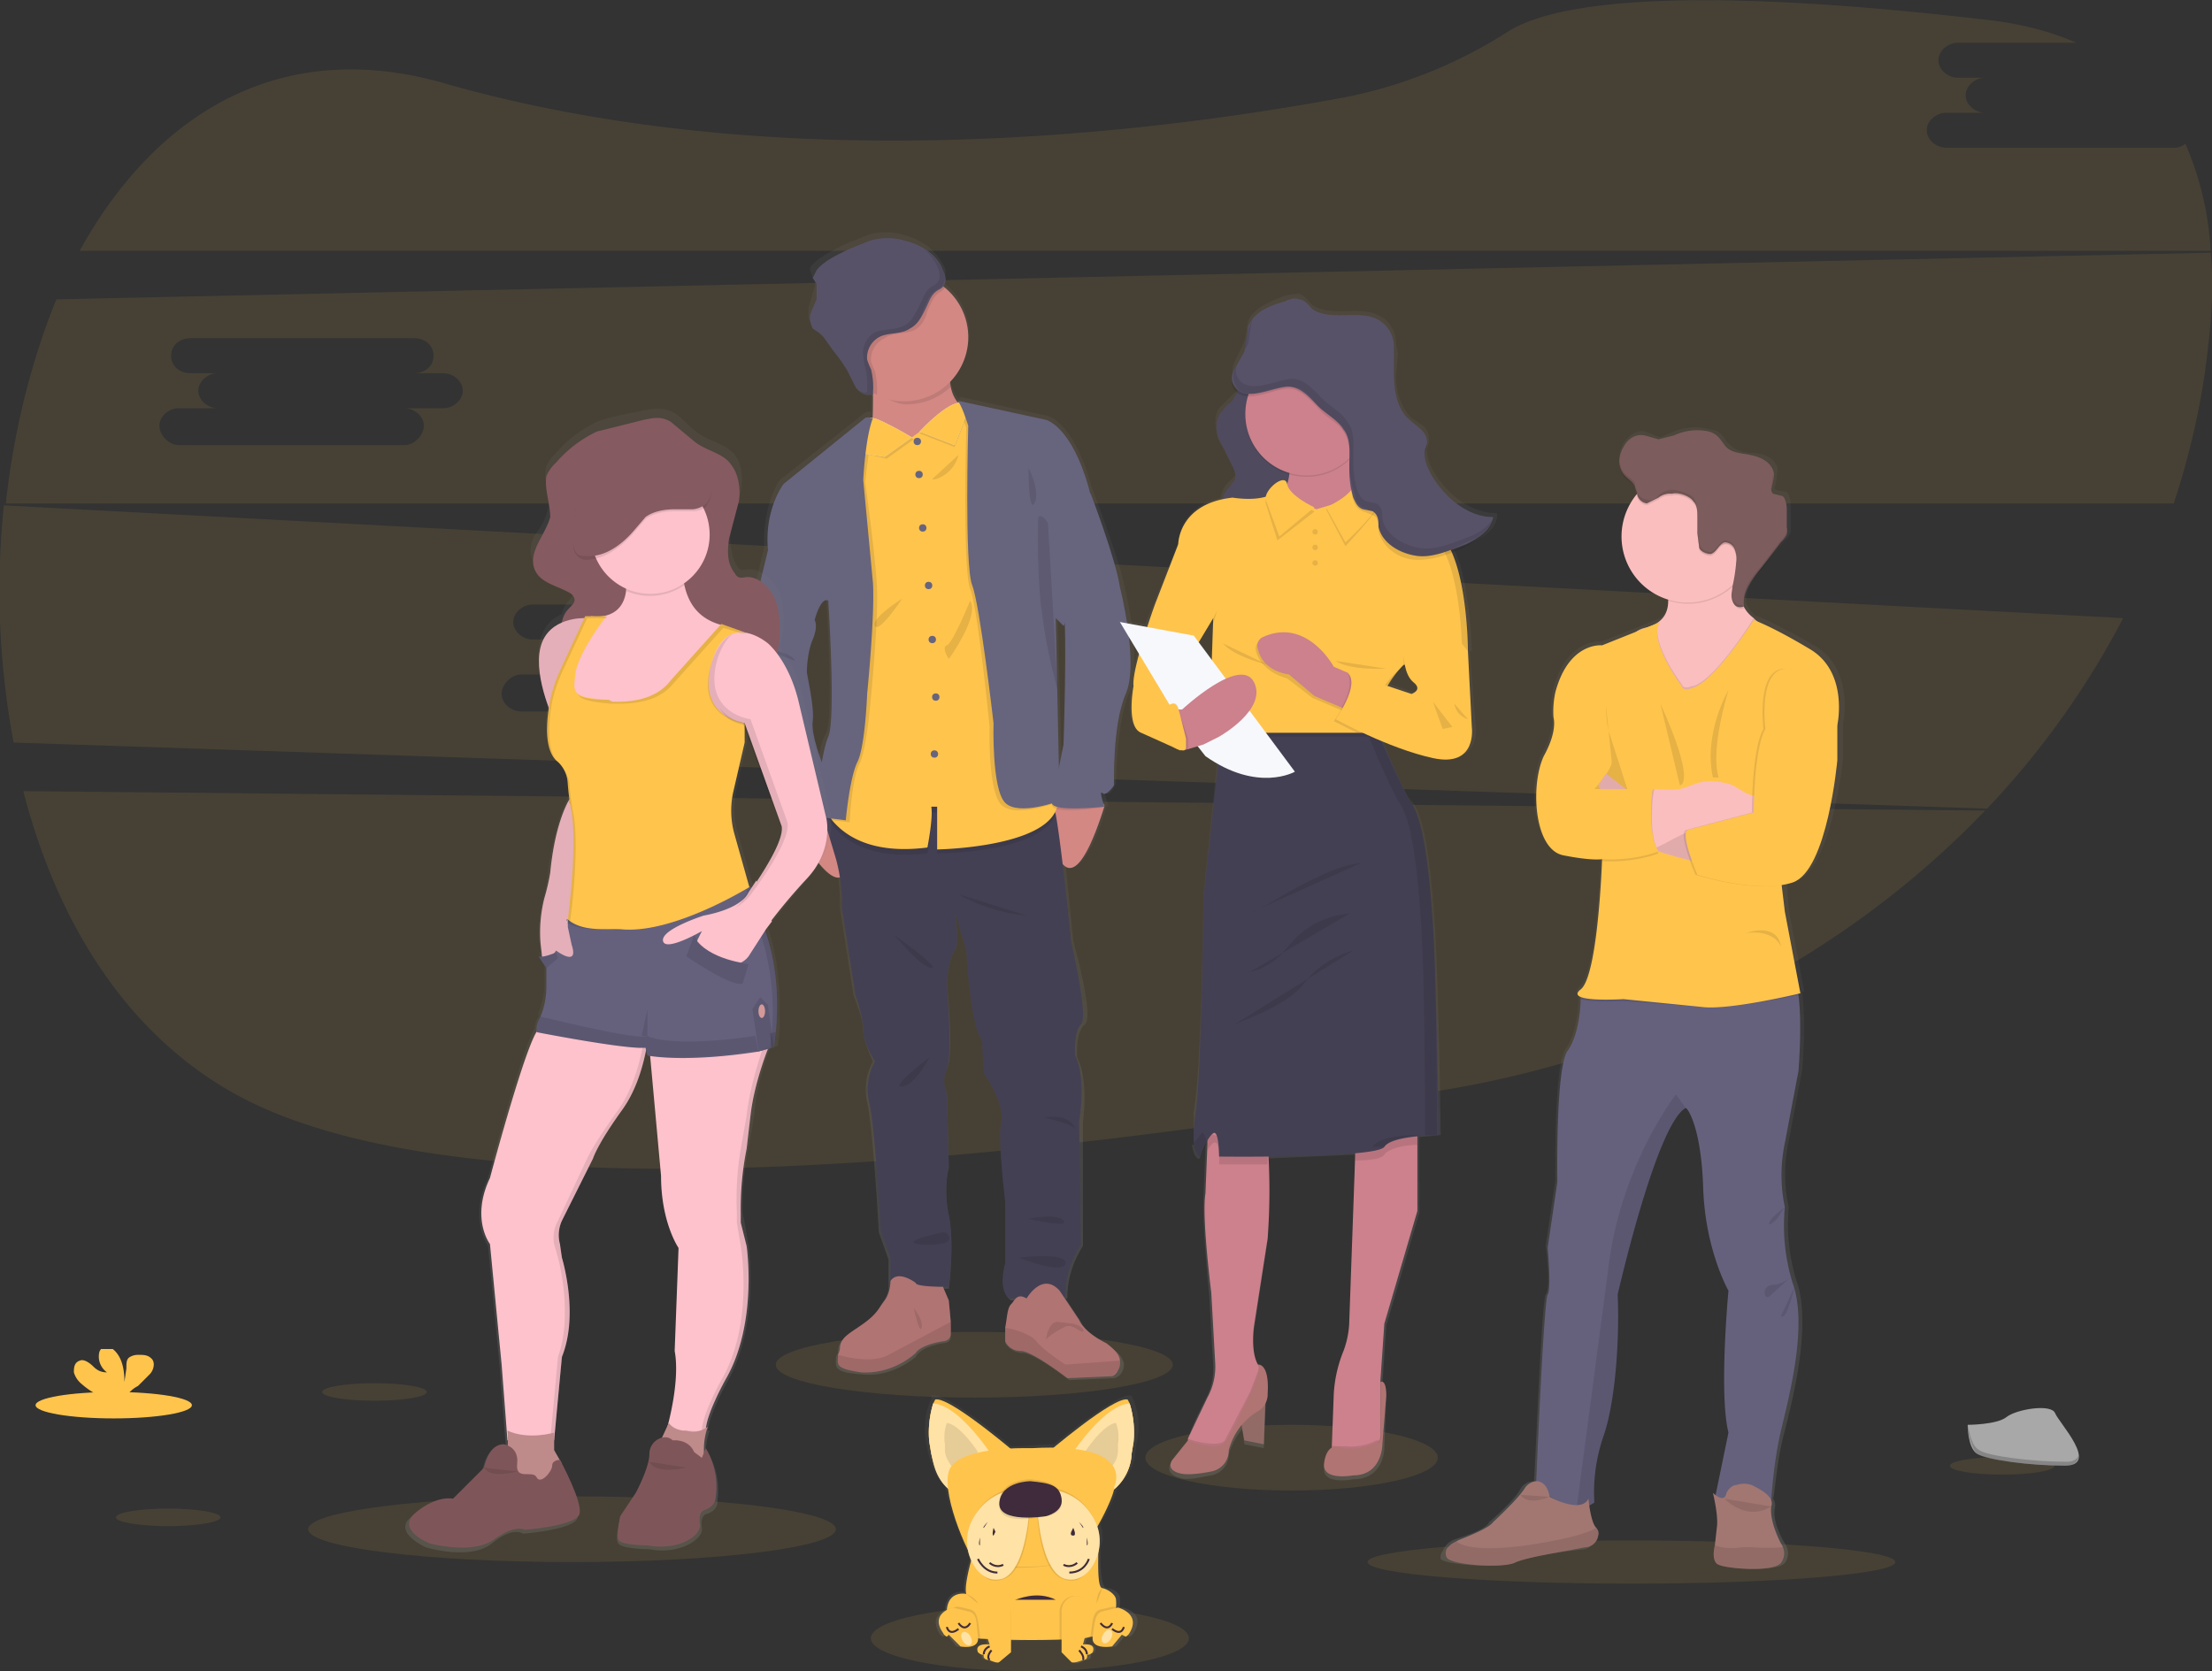 <svg xmlns="http://www.w3.org/2000/svg" xmlns:xlink="http://www.w3.org/1999/xlink" viewBox="0 0 1137.7 859.7">
  <rect x="0" y="0" width="1137.7" height="859.7" fill="#333333" stroke="none"/>
  <defs>
    <linearGradient id="a" x1="512.8" x2="512.8" y1="730.5" y2="139.4" gradientUnits="userSpaceOnUse">
      <stop offset="0" stop-color="gray" stop-opacity=".3"/>
      <stop offset=".5" stop-color="gray" stop-opacity=".1"/>
      <stop offset="1" stop-color="gray" stop-opacity=".1"/>
    </linearGradient>
    <linearGradient id="b" x1="703.4" x2="703.4" y1="781.9" y2="171.1" xlink:href="#a"/>
    <linearGradient id="c" x1="876" x2="876" y1="827.3" y2="239.7" xlink:href="#a"/>
    <linearGradient id="d" x1="479.8" x2="479.8" y1="818.7" y2="229.9" gradientTransform="matrix(-1 0 0 1 829 0)" xlink:href="#a"/>
    <linearGradient id="e" x1="561.7" x2="561.7" y1="875.4" y2="737.8" xlink:href="#a"/>
  </defs>
  <path fill="#ffc44c" d="M12 407c18 70 56 130 117 160 125 61 407 29 618-7 109-19 204-70 274-143zM1117 76h-116c-5 0-10-4-10-9s5-9 10-9h20c-5 0-10-4-10-9s5-9 10-9h-14c-5 0-10-4-10-9s5-9 10-9h61c-14-6-29-10-48-12-164-19-223-7-244 6a242 242 0 01-84 34c-102 19-291 42-463-7-86-25-150 17-188 86h1096c-1-20-6-39-13-55a10 10 0 01-7 2zM2 260a424 424 0 005 122l1015 34a433 433 0 0070-98zm402 87h-20c5 0 10 5 10 10s-5 9-10 9H268c-5 0-10-4-10-9s5-10 10-10h20c-5 0-10-4-10-9s5-9 10-9h-14c-5 0-10-4-10-9s5-9 10-9h116c5 0 10 4 10 9s-5 9-10 9h14c5 0 10 4 10 9s-5 9-10 9zM1137 130L29 154C16 186 7 222 3 259h1115a399 399 0 0016-67c3-22 5-43 3-62zm-909 80h-20c5 0 10 4 10 9s-5 10-10 10H92c-5 0-10-5-10-10s5-9 10-9h20c-5 0-10-4-10-9s5-9 10-9H98c-6 0-10-4-10-9s4-9 10-9h115c6 0 10 4 10 9s-4 9-10 9h15c5 0 10 4 10 9s-5 9-10 9z" opacity=".1"/>
  <ellipse cx="664.3" cy="749.9" fill="#ffc44c" opacity=".1" rx="75.2" ry="16.9"/>
  <ellipse cx="839.1" cy="803.6" fill="#ffc44c" opacity=".1" rx="135.7" ry="11.1"/>
  <ellipse cx="294.2" cy="786.7" fill="#ffc44c" opacity=".1" rx="135.7" ry="16.9"/>
  <ellipse cx="501.1" cy="702.1" fill="#ffc44c" opacity=".1" rx="102.1" ry="16.9"/>
  <ellipse cx="529.7" cy="842.8" fill="#ffc44c" opacity=".1" rx="81.8" ry="16.9"/>
  <path fill="url(#a)" d="M609 320c-3-14-16-48-16-48l-1-3c-9-32-22-35-22-35l-46-10a4 4 0 011 1 6 6 0 00-1 0 18 18 0 01-4-9v-1a33 33 0 00-3-49l-2-1c3-3 3-6 1-9-4-8-12-13-20-15-6-2-13-2-19 0l-10 4c-6 3-13 6-18 11-1 1-2 2-1 4l1 3c2 2 1 5 0 8l-2 7c0 2-1 6 1 8a33 33 0 003 2 15 15 0 013 3l5 7a77 77 0 017 11l4 8a12 12 0 002 2 8 8 0 006 2 2 2 0 001 0v11a4 4 0 00-4 1l-43 34s-9 13-8 35l-8 33s-9 28-2 48l12 31s3 23 7 24l6 3 1 6 1 1c3 6 15 25 21 23a87 87 0 011 16l7 45s5 12 5 18 5 16 5 16a30 30 0 00-3 21c3 12 6 67 6 67l5 14v15a15 15 0 01-3 7c-3 4-3 8-11 13s-12 6-12 13a17 17 0 01-1 2c0 5-2 8 13 9 16 2 28-9 28-9s2-5 14-7c0 0 4 0 4-3a87 87 0 00-1-17l-3-8h3s3-22 0-37 0-25 0-25l-1-39s-4-4 0-12 0-44 0-44 1-14 4-17 0-20 0-21l6 20s3 40 8 47l2 18s11 16 9 25 2 41 2 41v32s-5 13 2 18h3l-3 3-2 12-1 7s3 5 9 5 24 14 24 14l23-1a6 6 0 004-3 8 8 0 001-5c-1-3-3-6-8-8-12-7-14-13-14-13l-8-12h1s-1-13 8-27v-64s3-22-3-33c0 0-1-13 4-17s-6-43-6-43l-4-40c9 10 20-24 21-29h1l-1-1h1s-3-8-1-6 5-5 5-5 0-31 7-47-3-56-3-56zm-29 21c1 19-1 60-1 60l-2 12-1-39-1-37zm-124-14s4 62 0 70c-2 3-3 7-4 13-2-5-5-15-4-20 2-7-3-25-3-25s0-10 3-18 1-10 1-10 3-12 7-10z" transform="translate(-31 -20)"/>
  <path fill="#d38884" d="M436 445c-4 19-21-9-25-16l-1-2 2-8 10-4a27 27 0 014 3c6 4 14 13 10 27zM568 415c-2 6-12 39-21 30-11-10-6-33-6-33l22-2 5 4z"/>
  <path fill="#444053" d="M555 577l1 63c-9 14-8 27-8 27l-29 1c-6-5-2-18-2-18v-32s-4-32-2-41-9-25-9-25l-1-17c-6-7-8-46-8-46l-6-20c0 1 3 17 0 20s-4 17-4 17 3 37 0 44 0 12 0 12l1 38s-3 11 0 25 0 37 0 37h-30v-15l-5-14s-3-55-6-66a30 30 0 013-21s-6-9-6-16-4-18-4-18l-7-45a87 87 0 00-3-25l-9-30 6 1 32 3s79-6 82-1a15 15 0 012 4c3 16 8 66 8 66s9 38 5 42-3 16-3 16c6 12 2 34 2 34z"/>
  <path fill="#b07473" d="M489 686c0 4-4 4-4 4-12 2-14 6-14 6s-11 11-28 10c-14-2-12-4-12-9a18 18 0 001-3c0-6 5-8 12-13s8-8 11-12 3-10 3-10c4-6 13 1 13 1 0 2 14 2 14 2l3 7 1 11v6z"/>
  <path d="M489 686c0 4-4 4-4 4-12 2-14 6-14 6s-11 11-28 10c-14-2-12-4-12-9 7 2 19 4 26 0l17-9 15-8v6z" opacity=".1"/>
  <path fill="#b07473" d="M575 705a6 6 0 01-3 3l-23 1s-18-14-24-14-8-5-8-5v-7c1-5 1-10 3-12s3-6 8-3c0 0 8-14 17-4l10 15s2 6 14 12c4 3 7 6 7 9a7 7 0 01-1 5z"/>
  <path d="M575 705l-3 3-23 1s-18-14-24-14-8-5-8-5v-7c6 1 14 4 16 7 4 5 15 12 15 12l28-2a7 7 0 01-1 5z" opacity=".1"/>
  <path fill="#d38884" d="M498 211l-26 28s-31-2-26-12c3-4 3-14 3-23l-1-16s44-22 41-1a34 34 0 000 12c2 10 9 12 9 12z"/>
  <path d="M489 187a34 34 0 000 12 33 33 0 01-23 9c-6 0-13-5-18-7v-13s44-22 41-1z" opacity=".1"/>
  <path fill="#d38884" d="M498 174a33 33 0 11-12-26 33 33 0 0112 26z"/>
  <path d="M543 419c-8 20-61 20-61 20v-21h-3c1 6-2 21-2 21-41 5-51-18-51-18l1-8 32 3s79-6 82-1a15 15 0 012 4z" opacity=".1"/>
  <path fill="#ffc44c" d="M482 437v-22h-3c1 6-2 21-2 21-31 4-44-8-49-14a19 19 0 01-2-4l12-71 3-104 5-19 1-9 3 2 19 8 22-16 1-1 1-1 2 2 4 4 15 93a952 952 0 0030 104c3 26-62 27-62 27z"/>
  <circle cx="471.8" cy="227.1" r="1.9" fill="#67647e"/>
  <circle cx="472.7" cy="244.1" r="1.9" fill="#67647e"/>
  <circle cx="474.6" cy="271.6" r="1.9" fill="#67647e"/>
  <circle cx="477.6" cy="301.2" r="1.9" fill="#67647e"/>
  <circle cx="479.5" cy="329" r="1.9" fill="#67647e"/>
  <circle cx="481.3" cy="358.6" r="1.9" fill="#67647e"/>
  <circle cx="480.6" cy="387.9" r="1.9" fill="#67647e"/>
  <path d="M448 358s-2 27-6 35-5 30-5 30l-9-1a19 19 0 01-2-4l12-71 3-104 5-19 1-9a4 4 0 013 0l1 1-1 1c-3 11-5 31-5 31s5 36 6 53-3 57-3 57zM426 418c-3 6-12 10-15 11l-1-2 2-8 10-4a27 27 0 014 3z" opacity=".1"/>
  <path fill="#67647e" d="M403 279l-8 4-8 33s-9 28-2 48l11 31s3 22 7 24l7 3v5s12-4 16-10-3-24-3-24-6-15-5-22-3-24-3-25 0-10 3-17 1-10 1-10l-2-21z"/>
  <path d="M543 413s-21 8-28 1-6-40-6-40-6-61-10-71-2-83-2-83-3-9-6-11a3 3 0 000-1h1l3 1 4 4 15 93s25 72 29 100z" opacity=".1"/>
  <path d="M568 415c-3 1-27 4-27-1a14 14 0 010-2l22-2 5 4v1z" opacity=".1"/>
  <path fill="#67647e" d="M545 246l16 8s13 34 15 48c0 0 10 39 3 55s-6 47-6 47-4 6-6 4 1 7 1 7-27 3-27-2l6-30s2-60 0-69-2-68-2-68z"/>
  <path d="M499 309s-9 22-12 23 1 7 1 7 16-22 11-30zM493 234l-13 12c-3 2 10 0 13-12zM464 308s-16 10-14 14 14-14 14-14zM493 460s14 9 35 11zM460 481s13 16 19 17-19-17-19-17zM478 544s-7 14-14 15 14-15 14-15zM537 575s13-3 16 6c0 0-1-3-16-6zM529 627s15-3 18 1-18-1-18-1zM485 634s-15 3-15 5 17 2 18-1a3 3 0 00-3-4zM524 647s25-3 24 3-24-3-24-3zM390 332c0 1 17 3 19 8l-19-7M413 376s-14 4-13 11-1-3 13-11zM407 410s5-7 10-6-10 6-10 6zM486 148a8 8 0 01-2 2c-4 2-5 6-7 10-1 4-3 8-7 10-5 2-11 1-15 4a12 12 0 00-7 12 34 34 0 002 5 39 39 0 011 12 33 33 0 1135-55z" opacity=".1"/>
  <path fill="#585268" d="M485 139c-3-8-11-13-19-15-6-2-13-2-19 0l-10 4c-6 3-13 6-17 11l-2 4 2 3v8l-3 7c-1 2 0 6 1 8l3 2a15 15 0 013 3l5 7a75 75 0 017 10l4 8c1 2 5 5 8 4a1 1 0 001 0 2 2 0 000-1 38 38 0 00-1-12 34 34 0 01-2-5 12 12 0 017-12c5-2 11-1 15-4 4-2 6-6 8-10s3-8 7-10 4-6 2-10z"/>
  <path d="M470 673s5 6 4 10-4-10-4-10zM538 689s1-9 6-9l8 1c4 1 6 3 5 4s-6-5-10-2a36 36 0 00-9 6zM456 236l14-10s-21-12-23-10-4 17-4 17z" opacity=".1"/>
  <path fill="#e1e7ef" d="M455 235l14-10s-20-12-22-10-5 18-5 18z"/>
  <path fill="#ffc44c" d="M455 235l14-10s-20-12-22-10-5 18-5 18z"/>
  <path fill="#67647e" d="M449 215h-1a4 4 0 00-3 0l-42 34s-10 13-8 34l24 36s3-12 7-10c0 0 4 61 0 70s-7 41-7 41l16 2s2-22 6-30 5-35 5-35 4-40 3-57l-5-53s1-22 5-32z"/>
  <path d="M491 230l-18-7s22-24 25-11z" opacity=".1"/>
  <path fill="#e1e7ef" d="M491 229l-18-7s22-24 25-11z"/>
  <path fill="#ffc44c" d="M491 229l-18-7s22-24 25-11z"/>
  <path d="M490 208a1 1 0 011 0z" opacity=".1"/>
  <path fill="#67647e" d="M492 206l46 10s13 3 22 35-13 71-13 71l-4-4 2 94s-21 8-28 1-6-41-6-41-7-61-11-71-2-82-2-82-4-13-6-13z"/>
  <path d="M534 266s-1 29 2 50a275 275 0 008 39l-5-86s-3-5-5-3zM529 241c1 1 6 13 3 18s-3-18-3-18zM485 139a26 26 0 00-10-11 24 24 0 017 9c2 4 2 8-2 10s-5 6-7 10-4 8-7 10c-5 3-11 2-16 4a12 12 0 00-6 12 34 34 0 001 6 39 39 0 011 11 2 2 0 010 1 1 1 0 01-1 1 7 7 0 01-3-1 8 8 0 006 2 1 1 0 001-1 38 38 0 00-1-12 33 33 0 01-2-5 12 12 0 017-12c4-2 10-1 15-4 4-2 6-6 7-10 2-4 3-8 7-10s5-6 3-10z" opacity=".1"/>
  <path fill="url(#b)" d="M801 284c-14 0-26-10-33-22a22 22 0 01-3-9 11 11 0 010-2 23 23 0 001-4 6 6 0 000-1c0-3-1-5-3-7l-6-4c-6-6-8-14-8-22l1-11a43 43 0 00-1-5c0-5-2-10-6-13-10-8-26 0-37-7-2-2-4-5-7-6l-7 1c-7 3-16 6-19 13-1 4-1 9-3 13l-4 8a12 12 0 00-1 7 7 7 0 000 3 9 9 0 003 4 12 12 0 01-2 2l-7 7c-4 4-3 10-2 15s6 9 8 14c1 3 2 5 1 7l-4 4a12 12 0 00-3 7c-22 5-22 23-22 23l-12 30-5 12-14-2 10 16-3 17s-4 21 4 24l17 8a10 10 0 003 1v1a2 2 0 002 0 2 2 0 001 0 2 2 0 001-1l5-2 5 5 6 4-7 68s-1 91-5 112v17h-1c1 6 3 7 3 7a1 1 0 001 0 59 59 0 013-8v2l-1 25c-1 12 3 52 3 52l2 36a33 33 0 01-4 17c-4 8-9 18-9 22a5 5 0 000 1l-9 10s-3 5 4 7c4 2 11 0 17-1a11 11 0 009-11 39 39 0 017-13l1 8 10 2 1-22a10 10 0 000-4c2-17-4-15-4-15-4-8-2-20-2-20l7-46v-41-1l45-2v1l-2 86a47 47 0 01-3 15l-1 1a69 69 0 00-4 22l-1 27v1c-2 0-5 2-5 9 0 8 15 5 15 5 16 0 16-16 16-16l1-25c0-10-2-8-2-8v29-29l2-30 17-58v-38-1l10-1h1s-1-78-3-108-5-56-12-64c-5-5-11-20-15-32a157 157 0 0027 9c24 5 21-15 21-15l-3-39h1a197 197 0 00-3-30c-1-8-3-16-6-22l7-3c7-3 14-7 15-14a9 9 0 000-2zm-146 56l-1 19-7-10 7-12zm100 21zm3 15l-12-4a56 56 0 017-10l1-1h1-1 1a21 21 0 004 9c5 5-1 6-1 6z" transform="translate(-31 -20)"/>
  <path fill="#a27772" d="M651 716l-1 27-10-2-2-11 13-14z"/>
  <path d="M651 716l-1 27-10-2-2-11 13-14z" opacity=".1"/>
  <path fill="#cc818c" d="M685 747l15 3 10-9v-31l2-29 17-58v-37-8l-32-8v25l-3 84a47 47 0 01-3 16 69 69 0 00-5 22l-1 27v1z"/>
  <path d="M710 710v1-1zM685 747l15 3 10-9v-3a3 3 0 01-1 3h-1a28 28 0 01-16 3h-5a5 5 0 00-2 0v1z" opacity=".1"/>
  <path fill="#b07473" d="M708 742h1a3 3 0 001-3v-28s3-2 3 7l-2 25s0 16-15 16c0 0-16 3-15-6s6-9 6-9l5 1a28 28 0 0016-3z"/>
  <path fill="#cc818c" d="M611 741c1 6 19 3 19 3l13-25s11-8 5-15a11 11 0 010-1l-1-1c-4-7-2-20-2-20l7-45a332 332 0 000-49l-31-8v9l-1 25c-2 12 3 51 3 51l2 36a33 33 0 01-4 18l-10 21a4 4 0 000 1z"/>
  <path d="M611 741c1 6 19 3 19 3l13-25s11-8 5-15a11 11 0 010-1l-5 13-13 25c-3 4-18 0-19-1a4 4 0 000 1z" opacity=".1"/>
  <path fill="#b07473" d="M647 702s6-1 5 15a10 10 0 01-5 9c-5 3-12 9-15 20a11 11 0 01-9 11c-5 1-12 2-16 1-8-2-4-7-4-7l8-10s15 6 19 1 13-25 13-25 6-13 4-15z"/>
  <path d="M697 573v24c8 0 14-1 15-3 2-3 10-5 17-5v-8zM621 592a11 11 0 013-4c4-2 3 11 3 11h25v-8l-31-8v9z" opacity=".1"/>
  <path fill="#444053" d="M617 595s4-10 7-12 3 12 3 12 81 1 85-5 28-6 28-6-1-78-3-108-5-56-12-64a438 438 0 01-19-44l-78 4v7l-9 82s-1 90-4 111 2 23 2 23z"/>
  <g opacity=".1">
    <path d="M706 590c4-7 27-6 27-6s0-78-2-108-5-56-12-64a403 403 0 01-19-44h5a417 417 0 0020 44c7 8 10 35 12 64s2 108 2 108-23-1-27 6a337 337 0 01-6 0zM618 583c1-1 2 2 3 5a58 58 0 00-4 7s-2-1-3-7l4-5z"/>
  </g>
  <path fill="#585268" d="M641 180c-5 7 0 17-6 24-1 3-4 4-6 7-4 4-4 10-2 15l7 14c1 2 2 5 1 7l-3 4c-4 4-4 9-2 14s6 9 9 13c2 2 4 4 6 4a8 8 0 004-2 37 37 0 0017-48c-4-7-9-14-9-22 0-6 3-12 4-19s-4-19-13-22c1 4-4 7-7 11z"/>
  <path d="M641 180c-5 7 0 17-6 24-1 3-4 4-6 7-4 4-4 10-2 15l7 14c1 2 2 5 1 7l-3 4c-4 4-4 9-2 14s6 9 9 13c2 2 4 4 6 4a8 8 0 004-2 37 37 0 0017-48c-4-7-9-14-9-22 0-6 3-12 4-19s-4-19-13-22c1 4-4 7-7 11zM700 444c-10 1-20 6-30 11s-18 11-28 15M694 470a44 44 0 00-28 13l-8 9a34 34 0 01-15 8M696 489a49 49 0 00-22 13l-5 6c-9 9-22 14-34 19" opacity=".1"/>
  <path fill="#cc818c" d="M695 223a219 219 0 002 25c1 6 3 12 5 14 5 7-29 17-29 17l-20-16s16-15 8-30 34-10 34-10z"/>
  <path d="M628 379h81l-4-11-77 4z" opacity=".1"/>
  <path fill="#ffc44c" d="M622 377h88c-3-9 0-17 3-23a51 51 0 019-12h1l30-7h2s0-56-19-63-32-18-32-18l-27 8-20-10c-6 7-23 4-23 4-28 3-28 24-28 24s17 38 18 38l-2 59z"/>
  <path d="M652 342s-17-4-23-11M742 321l-20 17a35 35 0 000 4h1l30-7zM686 371l12 6h12c-3-9 0-17 3-23l-21-7c7 7-6 24-6 24z" opacity=".1"/>
  <path fill="#ffc44c" d="M619 274l-13 6-12 31s-12 33-11 42c0 0-4 21 4 24l20 9a2 2 0 002-2c-2-6-6-14-1-19l-5-12 21-35 7-12z"/>
  <path d="M646 335c1 4 5 11 16 14l13 10 14 6 6 3 2-17-5-3-6-4s-15-26-37-15a5 5 0 00-3 6z" opacity=".1"/>
  <path fill="#cc818c" d="M647 334c1 4 4 11 16 13l13 11 14 6 6 3 2-18-5-3-7-3s-14-26-37-15a5 5 0 00-2 6z"/>
  <circle cx="672.1" cy="213.7" r="31.6" opacity=".1"/>
  <circle cx="672.1" cy="213" r="31.6" fill="#cc818c"/>
  <path d="M692 281l-10-19s14-6 15-12 13 8 11 12-16 19-16 19z" opacity=".1"/>
  <path fill="#ffc44c" d="M692 279l-10-18s14-6 15-13 13 8 11 13-16 18-16 18z"/>
  <path fill="#f6f8fb" d="M614 327l52 70s-19 11-46-8l-11-14-33-55z"/>
  <path fill="#cc818c" d="M604 365h4s30-28 37-14-18 28-18 28l-8 4-10 3-7-9z"/>
  <path d="M611 380v5a2 2 0 01-1 1 2 2 0 01-1 0 10 10 0 01-7-3 30 30 0 01-4-6c-1-2-3-5-2-7 0-3 3-5 5-7 5-3 5 1 6 5l4 12z" opacity=".1"/>
  <path fill="#ffc44c" d="M610 380v5a2 2 0 01-1 1 2 2 0 01-1 0 10 10 0 01-6-3 30 30 0 01-5-6l-2-7c1-3 3-5 6-7 4-3 5 1 6 5l3 12z"/>
  <path d="M624 318l2-4-2 7v-3zM690 364l6 3 2-18-5-3c3 5 0 13-3 18zM713 344s-19 1-26-4" opacity=".1"/>
  <g opacity=".1">
    <path d="M710 356a51 51 0 0110-12 24 24 0 012-2l29-6h1s0-55-19-63a118 118 0 01-31-17l2-1s12 11 32 18 19 63 19 63h-3l-29 6-1 1a56 56 0 00-10 12 31 31 0 00-2 24h-3c-3-9 0-17 3-23zM633 258h1a51 51 0 006 0 55 55 0 01-7 0zM675 264l-18-10a9 9 0 001 0l18 9z"/>
  </g>
  <path fill="#ffc44c" d="M743 320l12 15 2 39s3 21-20 16-50-20-50-20 13-18 6-24l33 11s6-2 1-6-5-14-5-14z"/>
  <path d="M748 362l7 8a10 10 0 01-7-8zM737 361l10 13-5 1-5-14zM634 199c-1-3 0-6 2-9l4-8 2-13c3-7 12-10 19-13l7-1 7 5c10 8 27 0 36 8 4 3 6 7 6 12v15c0 8 2 17 8 23l6 5 3 6a23 23 0 01-1 4c-1 4 1 9 3 13 7 11 19 21 32 21-1 7-8 11-14 14-8 4-16 7-25 7s-18-6-20-15c0-3 0-7-3-8l-5-2c-3-1-4-3-5-6a56 56 0 01-2-16c0-6 1-13-3-19-3-5-9-7-13-12-4-4-8-9-14-10-8-1-25 10-30-1z" opacity=".1"/>
  <path fill="#585268" d="M634 197c-1-3 0-6 2-9l4-7 2-13c3-8 12-11 19-13 2-1 5-2 7-1 3 0 5 3 7 5 10 7 27-1 36 7 4 3 6 8 6 13v14c0 9 2 18 8 23l6 5c2 2 3 4 3 7a23 23 0 01-1 3c-1 5 1 9 3 13 7 12 19 22 32 22-1 7-8 11-14 14-8 3-17 7-25 6s-18-6-20-15c0-3 0-6-3-8l-5-1c-3-1-4-4-5-6a56 56 0 01-2-16c0-7 1-14-3-19-3-5-9-8-13-12s-8-9-14-10c-8-1-25 10-30-2z"/>
  <path d="M657 278l18-14s-12-7-14-13-11 3-10 8l6 19z" opacity=".1"/>
  <path fill="#ffc44c" d="M658 276l18-15s-13-6-14-12-12 3-11 8l7 19z"/>
  <circle cx="676.4" cy="273.6" r="1.4" opacity=".1"/>
  <circle cx="676.4" cy="281.6" r="1.4" opacity=".1"/>
  <circle cx="676.4" cy="289.6" r="1.4" opacity=".1"/>
  <g opacity=".1">
    <path d="M642 177l2-13a13 13 0 00-1 3c-2 4-2 9-3 13a23 23 0 002-3zM756 276c-8 3-17 7-25 6s-18-6-20-15c0-3 0-6-3-8l-5-1c-3-1-4-4-5-6a56 56 0 01-2-16c0-7 1-14-3-19-3-5-9-8-13-12s-8-9-14-10c-8-1-25 10-30-2a9 9 0 011-7l-1 2c-2 3-2 6-1 9 4 12 21 0 29 2 6 0 10 5 14 10 4 4 10 7 13 11 4 6 3 13 3 19a56 56 0 003 16c0 3 2 5 4 6l5 2c3 1 3 5 3 8 2 9 11 14 20 15s17-3 25-7c6-2 12-6 14-12-3 4-7 7-12 9z"/>
  </g>
  <path fill="url(#c)" d="M964 352c-21-12-29-15-29-15h-1a18 18 0 01-5-7 14 14 0 010-2 1 1 0 000 1c0-7 5-13 9-18l11-13a13 13 0 003-4 10 10 0 000-3v-1-10c0-3-1-7-3-7l-5-1a2 2 0 010-2 38 38 0 001-7 9 9 0 000-3c-2-5-8-7-13-7s-10-2-13-6a41 41 0 00-3-4 11 11 0 00-5-2 29 29 0 00-19 1l-7 3-8-3c-5-1-9 3-11 6a15 15 0 00-2 8 11 11 0 003 8c2 2 5 3 5 6l1 3v1a33 33 0 00-7 20 34 34 0 0024 32v1c0 4-2 8-5 11l-30 12s-18-2-25 24a45 45 0 00-1 14c1 4 0 11-5 20-7 14-5 48 10 51 14 3 20 2 20 2 0 7-2 61-11 67-2 2-1 3 0 4v1c0 4-1 19-7 27-6 10-5 67-5 67l-5 34s3 21 0 25c-2 3-5 80-6 96a8 8 0 00-7 4c-3 6-16 17-16 17-2 4-12 7-18 9a11 11 0 00-2 1 11 11 0 00-4 5 5 5 0 00-1 4c2 3 30 5 37 2 5-3 27-6 37-7a8 8 0 006-7 4 4 0 00-1-3l-3-12a8 8 0 002-2 88 88 0 015-35c7-18 9-51 7-72 0 0 21-89 37-97 0 1 8 11 9 42s13 52 13 52-5 54 0 74l-7 32-1-1 1 2v1c1 4 2 11 1 15l-1 9c-1 5-1 9 2 10 4 2 29 4 33-1a8 8 0 001-8 8 8 0 00-1-2s-7-11-5-19a6 6 0 00-1-4c1-4 2-21 6-35 4-16 13-51 7-74l-1-3a99 99 0 01-4-38 79 79 0 010-34l7-37s2-24 0-39v-1h1l-8-42-1-14a35 35 0 005-1c18-6 24-63 24-63v-18s6-28-15-40zM828 790h-1z" transform="translate(-31 -20)"/>
  <path fill="#65617d" d="M922 660c8 22-2 59-6 76s-5 36-5 36c-17 2-29-1-29-1l7-34c-5-20 0-73 0-73s-12-21-13-53c-1-31-8-41-9-41-15 8-35 96-35 96 1 22-1 54-7 72a89 89 0 00-5 35c-3 2-6 3-9 2-10-1-21-10-21-10s4-96 6-99 0-24 0-24l5-34s-1-57 5-67c6-8 7-23 7-27v-1l10-12s92-7 99 0l3 11c2 15 0 39 0 39l-7 37a80 80 0 000 33 100 100 0 004 39z"/>
  <path fill="#a27772" d="M916 804c-4 5-28 3-32 1-3-1-3-6-2-10l1-9c1-6-2-18-2-18s6 6 7 0c1-2 3-4 5-4a12 12 0 018 0c4 2 12 6 10 11-1 8 5 19 5 19a8 8 0 011 2 8 8 0 01-1 8z"/>
  <path d="M916 804c-4 5-28 3-32 1-3-1-3-6-2-10 3 1 7 2 14 1a41 41 0 015 0 120 120 0 0016 0 8 8 0 01-1 8zM832 666c1 22-1 54-7 72a89 89 0 00-5 35c-3 2-6 3-9 2l16-121c6-54 35-91 35-91l5 7c-15 8-35 96-35 96z" opacity=".1"/>
  <path fill="#fbbebe" d="M906 321l-4 19-20 33-24-10s-33-35-12-40a18 18 0 007-3c4-3 5-7 5-11a36 36 0 00-3-15l42-13a68 68 0 00-3 17c0 12 4 17 8 20a13 13 0 004 3z"/>
  <path d="M897 281a68 68 0 00-3 17 32 32 0 01-2 3 34 34 0 01-34 8 36 36 0 00-3-15z" opacity=".1"/>
  <path fill="#fbbebe" d="M902 276a34 34 0 11-33-34 33 33 0 0133 34z"/>
  <path d="M906 321l-4 19-20 33-24-10s-33-35-12-40a18 18 0 007-3c-4 11 12 32 12 32 1 3 5 1 5 1 10-1 29-30 32-35a13 13 0 004 3zM925 512c-6 1-38 8-50 6l-40-3s-17 1-22-1v-1l10-12s92-7 99 0l3 11z" opacity=".1"/>
  <path fill="#ffc44c" d="M865 353s-18-24-11-33l-30 12s-17-2-24 24a46 46 0 00-1 13c1 4 0 11-5 20-7 15-5 48 10 51s20 2 20 2-2 60-11 67 22 5 22 5l40 4c14 2 51-7 51-7l-8-42-6-50 33-46s6-27-14-39-29-15-29-15-21 33-32 35c0 0-4 2-5-1z"/>
  <path d="M826 363s0 10 2 15l9 28h-17s9-10 9-14l-3-29z" opacity=".1"/>
  <path fill="#fbbebe" d="M875 444s-37-8-40-16-13-24-13-24l4-6 18 14s21 17 31 19 0 13 0 13z"/>
  <path d="M875 444s-37-8-40-16-13-24-13-24l4-6 18 14s21 17 31 19 0 13 0 13z" opacity=".1"/>
  <path fill="#fbbebe" d="M906 402v19h-3a92 92 0 00-45 12l-6 3-1 1-11-23 10-8h1c2 0 12 1 16-1 4-1 9-5 21-2 6 1 11 8 17 6z"/>
  <path d="M938 366l6 7v18s-5 57-23 63-49-4-49-4-9-21-5-23l34-9s0-33 6-43c0 0-4-31 11-31s20 22 20 22z" opacity=".1"/>
  <path fill="#ffc44c" d="M939 366l6 7v18s-5 57-23 63-49-4-49-4-9-21-5-23l34-9s0-33 6-43c0 0-4-31 11-31s20 22 20 22z"/>
  <path d="M893 290a13 13 0 00-1-7c-1-2-3-3-5-3-3 1-4 5-7 6-2 0-5-1-6-3l-1-8v-8c0-3 0-6-2-8-2-3-8-5-11-4a10 10 0 00-7 2l-6 3a6 6 0 01-5-5 34 34 0 1150 45 90 90 0 001-10z" opacity=".1"/>
  <path fill="#7c5c5c" d="M847 259a6 6 0 01-5-5l-1-3c0-2-3-4-5-6-4-4-4-10-1-15 2-4 6-7 11-6l7 2 8-2a28 28 0 0118-2 11 11 0 015 3 44 44 0 013 4c3 4 8 4 13 5s10 3 12 8c1 3 0 6-1 10a3 3 0 001 2l4 1c2 0 3 4 3 7v9a12 12 0 010 4 13 13 0 01-3 4l-10 13c-5 6-10 13-9 20-3 1-5 0-6-3s0-5 0-7a91 91 0 002-13 13 13 0 00-1-7c-1-2-3-3-5-3-3 1-4 5-7 6-2 0-5-1-6-3l-1-8v-8c0-3 0-6-2-8-2-3-8-5-11-4a10 10 0 00-7 2l-6 3z"/>
  <path d="M854 362l10 42s9 0-10-42zM889 355s-13 22-8 45h3s-5-11 5-45zM898 480s16-6 18 7c0 0-3-9-18-7zM850 407s-3 23 3 32c0 0-12 5-29 4l-2-36z" opacity=".1"/>
  <path d="M852 436l-1 1-11-23 10-8h1c-1 1-3 21 1 30z" opacity=".1"/>
  <path fill="#ffc44c" d="M850 406s-3 23 3 32c0 0-12 5-29 4l-12-36z"/>
  <path fill="#a27772" d="M822 790a7 7 0 01-7 6c-9 2-30 5-36 8-7 3-34 1-35-3a5 5 0 010-4 11 11 0 015-4 12 12 0 012-1c5-2 15-6 17-9 0 0 12-11 16-17a8 8 0 016-4c3 0 6 2 7 8 0 0 16 9 20 1 0 0 1 12 4 15a4 4 0 011 4z"/>
  <path d="M822 790a7 7 0 01-7 6c-9 2-30 5-36 8-7 3-34 1-35-3a5 5 0 010-4 11 11 0 015-4c4 3 14 5 36 2 20-3 31-6 36-9a4 4 0 011 4z" opacity=".1"/>
  <g opacity=".1">
    <path d="M911 252c1-3 2-5 1-8a49 49 0 01-1 6 4 4 0 000 2zM892 283a10 10 0 011 4 11 11 0 00-1-6c-1-2-3-3-5-3-3 1-4 5-7 6-2 0-5-1-6-4l-1-7v-8c0-3 0-6-2-9-2-2-8-4-11-4a10 10 0 00-7 3c-2 2-4 3-6 2a6 6 0 01-5-4l-1-3c0-3-3-4-5-6a11 11 0 01-3-7 11 11 0 003 9c2 2 5 3 5 5l1 4a6 6 0 005 4l6-3a10 10 0 017-2c3 0 9 1 11 4 2 2 2 5 2 8v9l1 7c1 2 4 4 6 3 3-1 4-5 7-5 2-1 4 1 5 3zM919 274a13 13 0 01-3 4l-10 13c-5 6-10 12-9 19 0-6 4-12 9-17l10-13a13 13 0 003-5 12 12 0 000-3 10 10 0 010 2zM891 308a8 8 0 010-2 9 9 0 000 3c1 3 3 5 6 4a14 14 0 01-1-2c-2 1-4-1-5-3z"/>
  </g>
  <path d="M782 769s3 6 15 1M887 771s11 12 24 4M918 621s-7 5-8 8 4-2 4-2zM921 657a16 16 0 01-9 4c-6 0-5 8-2 6l11-10zM923 662s-4 18-7 15" opacity=".1"/>
  <path fill="url(#d)" d="M250 816s23 7 34-2 16-5 16-5 26-2 28-8-10-29-10-29l-2-4v-10l4-39c8-23 0-52 0-52l-2-7a18 18 0 012-12l16-32a48 48 0 013-6 156 156 0 0112-20c7-10 11-22 13-31l1 3h1l5 62c0 25 9 38 9 38l-1 54c2 13-2 30-4 37l-3 9a10 10 0 00-6 8c-1 6-8 20-8 20l-8 12s-3 9-1 12 16 3 16 3c15 3 28-5 27-11s2-7 2-7c7-2 6-7 6-7a39 39 0 00-5-25l-1 2a35 35 0 012-13h-1c1-9 10-25 10-25 17-30 11-70 11-70l-2-12-1-5a158 158 0 013-34l3-17c1-14 6-28 8-34h1l3-1 1-8v-12a133 133 0 00-6-41l1-1 3-4 18-22c14-16 10-32 10-32l-14-59c-3-13-8-21-12-26a52 52 0 002-11c0-7 0-14-3-19s-9-11-16-10a6 6 0 01-3 0 4 4 0 01-2-2c-3-5-4-12-3-19l5-19c1-7 1-13-3-19-5-6-14-7-20-12-4-3-8-8-12-10s-9-2-14-1c-9 2-17 3-25 6a65 65 0 00-21 16 20 20 0 00-5 7c-2 7 2 14 1 21-1 5-3 9-6 13s-4 10-2 14c3 7 12 9 19 13a6 6 0 012 2c2 2-2 5-4 8a13 13 0 00-2 5 18 18 0 00-11 13c-3 10 1 23 4 31-3 19 1 26 4 29a16 16 0 016 11v1l1 10v-2c-3 5-8 17-11 38a114 114 0 01-2 13 72 72 0 00-3 23l1 7a2 2 0 01-1 0l3 6v11a40 40 0 01-3 14v2a12 12 0 00-2 6c-7 12-24 77-24 77-10 21 0 35 0 35l6 62 3 39v3a7 7 0 00-2-1c-8 0-10 13-10 13l-17 16s-8-1-19 7 7 16 7 16zm169-342h-1v1l-8-28a45 45 0 010-22l6-27v-6l19 51c1 7-11 23-16 31z" transform="translate(-31 -20)"/>
  <path fill="#fdc2cc" d="M396 537s-8 19-10 37l-2 17a157 157 0 00-3 33v5l3 12s6 40-11 69c0 0-10 18-10 26l-7 2-13-3s7-24 4-40l2-53s-9-13-9-37l-6-66zM334 527s-1 26-14 44-15 25-15 25l-16 32a18 18 0 00-1 12l1 7s9 29 0 51l-4 43h-24l-3-39-6-62s-10-13 0-34c0 0 21-79 26-77s56-2 56-2z"/>
  <path d="M287 647l-2-7a18 18 0 012-12l15-32s3-7 16-25c12-17 14-42 14-43l2-1s-1 26-14 44-15 25-15 25l-16 32a18 18 0 00-1 12l1 7s9 29 0 51l-4 43h-2l4-43c8-22 0-51 0-51zM361 736c0-8 10-26 10-26 17-29 10-69 10-69l-2-12v-5a157 157 0 012-33l3-17c2-18 9-36 9-37h3s-8 19-10 37l-2 17a157 157 0 00-3 33v5l3 12s6 40-11 69c0 0-10 18-10 26l-7 2h-1z" opacity=".1"/>
  <path fill="#d39999" d="M353 736a12 12 0 0011-2 36 36 0 00-1 20c3 11-25-9-25-9l6-13s2 4 9 4z"/>
  <path d="M355 736a11 11 0 009-2 36 36 0 00-1 20c3 11-25-9-25-9l6-13s2 3 7 4h4z" opacity=".1"/>
  <path fill="#fdc2cc" d="M289 482h12v-67l-9-2-3 69z"/>
  <path d="M289 482h12v-67l-9-2-3 69z" opacity=".1"/>
  <path fill="#7e5659" d="M346 741s8-1 11 6l4 3 2-5a39 39 0 015 26s0 4-6 6c0 0-3 1-2 7s-11 14-27 11c0 0-14 0-15-3s1-12 1-12l8-12s7-13 7-20 8-11 12-7z"/>
  <path fill="#d39999" d="M285 746v-9s-13 4-24-1c0 0 1 10-1 11s5 14 5 14l8 7 12-4 4-11-4-7z"/>
  <path d="M285 746v-9s-13 4-24-1c0 0 1 10-1 11s5 14 5 14l8 7 12-4 4-11-4-7z" opacity=".1"/>
  <path fill="#7e5659" d="M259 743s8 1 7 10 8 3 10 7 8-3 8-6 4-3 4-3 12 22 10 28-28 8-28 8-5-3-16 5-33 2-33 2-18-7-7-16 19-7 19-7l16-16s2-12 10-12z"/>
  <path fill="#865a61" d="M345 217l12 10c6 5 15 6 19 12 4 5 5 13 4 19l-5 19c-1 7-1 13 3 18a4 4 0 002 2 6 6 0 003 0c6-1 12 4 15 10s3 12 3 19c0 5-1 11-3 15-4 9-12 14-21 17a159 159 0 01-16 7c-4 1-8 3-12 2-7-1-12-8-18-10-5-2-11-1-17-1-5 1-10 1-14-3s-2-12 0-18a13 13 0 01-9-20c2-3 6-5 4-8a5 5 0 00-2-2c-7-4-15-5-18-12-2-5 0-10 2-14s5-9 6-13c0-7-3-14-2-21a20 20 0 015-7 64 64 0 0121-16l24-6c5-1 9-2 14 1z"/>
  <path fill="#fdc2cc" d="M301 318s-19-1-23 15 8 40 8 40z"/>
  <path d="M301 318s-19-1-23 15 8 40 8 40z" opacity=".1"/>
  <path fill="#fdc2cc" d="M289 366l7 6 34 1 21-14 22-37c-14-3-19-12-21-21a46 46 0 010-17s-35-18-31 10a38 38 0 011 10c-2 16-18 13-18 13l-6 10-7 23z"/>
  <path d="M322 294a38 38 0 010 10 31 31 0 0030-3 46 46 0 010-17s-35-18-30 10z" opacity=".1"/>
  <circle cx="334.5" cy="275" r="30.5" fill="#fdc2cc"/>
  <path fill="#ffc44c" d="M313 360l2 1c4 0 21 1 30-11l26-29 14 5s-11-4-19 17a22 22 0 008 25 23 23 0 009 4v10l-6 26a45 45 0 001 22l9 32c-2 1-57 39-95 12 0-1 5-38 2-56a126 126 0 01-2-15 16 16 0 00-5-11c-4-3-8-11-4-32a78 78 0 015-15l13-28h11c-1 1-14 18-16 29-1 10-3 13 17 14z"/>
  <path fill="#fdc2cc" d="M395 331s11 9 16 31l14 59s4 16-10 31-23 28-23 28l-9 14a11 11 0 01-6 4c-4 1-10 2-16-1a9 9 0 01-4-12l2-4s-18 11-20 5 22-13 22-13 19-3 23-12c0 0 20-27 18-36l-19-53s-25-3-17-31 29-10 29-10z"/>
  <path fill="#65617d" d="M276 531s46 9 56 8l1 4s18 4 57-2l7-2h1l1-8c1-11 2-32-6-54l-7-21s-40 25-67 22h-7c-6 0-14 0-20-5l-11 2v33a40 40 0 01-3 15l-1 2a11 11 0 00-1 6z"/>
  <path d="M333 533v10s20 4 65-4l1-8c-14 3-52 8-66 2zM276 531s46 9 56 8l1 4v-10c-5 2-42-7-55-10l-1 2a11 11 0 00-1 6z" opacity=".1"/>
  <path fill="#65617d" d="M386 520l4 21 7-2c-1-6-3-20-2-22l-5-4z"/>
  <path d="M387 519l3 21 8-1-3-22-4-4z" opacity=".1"/>
  <g opacity=".1">
    <path d="M317 478h-8c-5 0-13 0-19-4l2-1c6 5 14 5 20 5a143 143 0 019 1 45 45 0 01-4-1zM387 541l8-2h1l1-8c1-11 1-32-7-54l-6-19 2-2 7 20c8 23 7 44 6 55l-1 8h-1l-8 2c-18 3-31 3-40 3a257 257 0 0038-3zM330 539h-1 1z"/>
  </g>
  <ellipse cx="391.8" cy="520.2" fill="#d39999" rx="1.7" ry="3.5"/>
  <path fill="#fdc2cc" d="M283 449c2-21 7-33 10-38v4l1 11-3 46 3 14c4 12-8 3-8 3-3 5-7 5-7 5l-1-9a72 72 0 012-23 111 111 0 003-13z"/>
  <path d="M283 449c2-21 7-33 10-38v4l1 11-3 46 3 14c4 12-8 3-8 3-3 5-7 5-7 5l-1-9a72 72 0 012-23 111 111 0 003-13z" opacity=".1"/>
  <path fill="#fdc2cc" d="M397 474l-3 4-9 14a11 11 0 01-6 4c-5 1-11 2-16-1a9 9 0 01-4-12l2-4s-19 11-20 5 21-13 21-13 19-3 23-12l4-6"/>
  <path fill="#65617d" d="M386 496s-22-2-29-14l-3 10s23 16 28 14z"/>
  <path d="M385 496s-22-2-28-15l-4 11s23 16 29 14z" opacity=".1"/>
  <path fill="#65617d" d="M286 490s-7 3-9 2l4 6 6-5z"/>
  <path d="M286 490s-7 3-9 2l4 6 6-5zM333 533v-14l-3 14h3zM364 259c-1 3-5 4-8 4h-9c-5 0-11 1-15 4l-6 7c-6 7-15 14-25 14a6 6 0 01-4-2 7 7 0 01-2-4 95 95 0 011-19 39 39 0 013-11 38 38 0 017-10 41 41 0 0112-9 21 21 0 0114-2c6 1 11 6 16 8 7 3 23 10 16 20z" opacity=".1"/>
  <path fill="#865a61" d="M364 258c-1 2-5 4-8 4h-9c-5 0-11 1-15 4l-6 7c-6 7-15 14-25 13a6 6 0 01-4-1 7 7 0 01-2-5 95 95 0 011-18 39 39 0 013-11 38 38 0 017-10 41 41 0 0112-10 21 21 0 0114-1c6 1 11 6 16 8 7 3 23 10 16 20z"/>
  <path fill="#fdc2cc" d="M292 473v4l-1-3 1-1z"/>
  <path d="M292 473v4l-1-3 1-1zM369 339c-8 28 17 31 17 31l19 53c2 10-18 36-18 36-2 3-5 6-9 8a14 14 0 005-6s20-26 19-35l-20-54s-25-3-16-31c3-9 7-13 11-15-3 2-6 7-8 13z" opacity=".1"/>
  <g opacity=".1">
    <path d="M370 364a21 21 0 004 4 23 23 0 009 4v1a23 23 0 01-8-3 21 21 0 01-5-6zM293 404v1a129 129 0 002 14c3 17-1 51-2 56l-1-1c0-1 5-38 2-56a127 127 0 01-2-14v-1a15 15 0 00-2-7 16 16 0 013 8zM312 318h-10l-13 28a78 78 0 00-5 15c-3 17-1 26 2 30-4-4-7-12-3-31a77 77 0 015-15l13-28h11v1zM385 326z"/>
    <path d="M382 326l-10-3-26 29c-9 11-26 10-30 10h-2c-11-1-15-2-17-5 2 2 7 3 16 3l2 1c4 0 21 1 30-11l26-29 14 5a9 9 0 00-3 0z"/>
  </g>
  <path d="M266 757s-14 4-17-2M353 755s-16 4-19-3" opacity=".1"/>
  <path fill="url(#e)" d="M615 766l1-6c2-9-1-17-2-20l-1-2c-6-2-31 18-40 25a157 157 0 00-16 1h-6c-8-7-34-28-41-26v2c-2 3-4 11-3 20l1 6c1 4 3 13 9 18 2 11 7 24 11 33a23 23 0 002 4c-2 7-4 15-3 18 0 0-9-2-10 9-3 2-7 5-3 12a5 5 0 002 2l2-1 5 6s11 2 11-4h4l1 3s-7-1-5 4l2 1s-1 3 3 3c0 0 4 2 6 1l5-5 1-6 26-1 1 7 5 5c2 2 6-1 6-1 4 0 3-3 3-3l2-1c2-5-5-4-5-4l1-3 4-1h1c-1 7 10 5 10 5l5-6 2 1a5 5 0 002-2c7-11-6-13-6-13a6 6 0 00-1 0v-1a22 22 0 000-4c0-2-3-5-7-5-3-1-3-12-3-21a23 23 0 001-4 24 24 0 00-1-8c5-8 9-17 9-20 7-5 9-14 9-18z" transform="translate(-31 -20)"/>
  <path fill="#ffc44c" d="M574 827l-1 14-12 1-4 1a491 491 0 01-53 0c-9-2-16-4-17-9a27 27 0 010-6c1-10 10-8 10-8-1-3 1-12 3-19l2-7 60-4a3 3 0 013 3c0 7-1 24 2 24 4 1 7 4 7 6a22 22 0 010 4zM523 748s-22 27-33 19h-1c-7-6-9-15-10-19l-1-6c-1-9 1-17 2-20l1-2c7-2 42 28 42 28z"/>
  <path fill="#ffc44c" d="M511 750l-17 13a36 36 0 01-5 4c-8-6-9-15-10-19l-1-6c-1-9 1-17 2-20 14 1 31 28 31 28z"/>
  <path fill="#fff" d="M511 750l-17 13a36 36 0 01-5 4c-8-6-9-15-10-19l-1-6c-1-9 1-17 2-20 14 1 31 28 31 28z" opacity=".5"/>
  <path d="M503 747l-9 8a19 19 0 01-3 1c-3-3-5-7-5-10v-3a22 22 0 011-11c7 1 16 15 16 15z" opacity=".1"/>
  <path fill="#ffc44c" d="M538 748s23 27 33 19h1c8-6 10-15 10-19l1-6c1-9-1-17-2-20l-1-2c-7-2-42 28-42 28z"/>
  <path fill="#ffc44c" d="M550 750l17 13a36 36 0 005 4c8-6 10-15 10-19l1-6c1-9-1-17-2-20-14 1-31 28-31 28z"/>
  <path fill="#fff" d="M550 750l17 13a36 36 0 005 4c8-6 10-15 10-19l1-6c1-9-1-17-2-20-14 1-31 28-31 28z" opacity=".5"/>
  <path d="M558 747l9 7a18 18 0 003 2c4-3 5-7 5-10v-3a22 22 0 00-1-11c-7 1-16 15-16 15zM562 790c-3 5-6 9-9 11-9 8-48 5-50 5l-3-5 2-7z" opacity=".1"/>
  <path fill="#ffc44c" d="M531 745h-5c-8 0-35 1-38 12-4 13 12 48 15 48s41 4 50-4 21-33 20-36c0 0 12-23-42-20z"/>
  <path d="M530 766s-20-3-29 17a24 24 0 002 24c3 5 7 8 14 5 14-6 13-46 13-46z" opacity=".1"/>
  <path d="M530 765s-20-3-30 17a24 24 0 002 24c3 4 8 8 14 5 14-6 14-46 14-46z" opacity=".1"/>
  <path fill="#ffc44c" d="M530 766s-20-3-30 16a24 24 0 002 25c3 4 8 7 14 5 14-6 14-46 14-46z"/>
  <path fill="#fff" d="M530 766s-20-3-30 16a24 24 0 002 25c3 4 8 7 14 5 14-6 14-46 14-46z" opacity=".5"/>
  <path fill="#3f2b3b" d="M508 783s-3 3-2 3l2-3zM511 786s-1 4 0 4l1-2zM504 791s-1 4 0 4v-4z"/>
  <path fill="none" stroke="#3f2b3b" stroke-miterlimit="10" d="M503 802s3 7 10 7M509 804s3 3 7 1"/>
  <path d="M533 766s20-3 29 17a24 24 0 01-2 24c-3 5-7 8-14 5-14-6-13-46-13-46z" opacity=".1"/>
  <path d="M533 765s20-3 30 17a24 24 0 01-2 24c-3 4-8 8-14 5-14-6-14-46-14-46z" opacity=".1"/>
  <path fill="#ffc44c" d="M533 766s20-3 30 16a24 24 0 01-2 25c-3 4-8 7-14 5-14-6-14-46-14-46z"/>
  <path fill="#fff" d="M533 766s20-3 30 16a24 24 0 01-2 25c-3 4-8 7-14 5-14-6-14-46-14-46z" opacity=".5"/>
  <path fill="#3f2b3b" d="M555 783s3 3 2 3l-2-3zM552 786s2 4 0 4-1-2-1-2zM559 791s1 4 0 4v-4z"/>
  <path fill="none" stroke="#3f2b3b" stroke-miterlimit="10" d="M560 802s-2 7-10 7M554 804s-3 3-7 1"/>
  <path fill="#3f2b3b" d="M522 823c1 0 11-5 21 0z"/>
  <path d="M504 843c-9-2-16-4-17-9a27 27 0 010-6 13 13 0 014-1c1-1 4 0 8 1s4 6 5 13a6 6 0 010 2z" opacity=".1"/>
  <path fill="#ffc44c" d="M490 827s-12 3-5 13a4 4 0 002 2l1-1 6 6s10 2 9-5 0-12-5-13l-8-2z"/>
  <path fill="none" stroke="#3f2b3b" stroke-miterlimit="10" d="M493 835s3 5 6 0M487 837s1 5 6 1"/>
  <path d="M574 827l-1 14-12 1a6 6 0 010-1c1-7 1-12 5-13 5-1 7-2 8-1z" opacity=".1"/>
  <path fill="#ffc44c" d="M575 827s12 3 6 13a5 5 0 01-2 2l-2-1-5 6s-11 2-10-5 1-12 5-13l8-2z"/>
  <path fill="none" stroke="#3f2b3b" stroke-miterlimit="10" d="M572 835s-2 5-6 0M578 837s-1 5-6 1"/>
  <path d="M520 844l-11-1-4-12a8 8 0 010-2 8 8 0 0115 0v15z" opacity=".1"/>
  <path fill="#ffc44c" d="M504 831l5 15s-8-1-6 4c0 0 2 2 3 1 0 0-1 3 3 3 0 0 4 2 5 1l6-5v-21a8 8 0 00-8-8 8 8 0 00-8 10z"/>
  <path fill="none" stroke="#3f2b3b" stroke-miterlimit="10" d="M510 849s-3 3-1 5M509 847s-3 1-3 4"/>
  <path d="M561 829a8 8 0 01-1 2l-3 12-12 1v-15a8 8 0 0116 0z" opacity=".1"/>
  <path fill="#ffc44c" d="M561 831l-4 15s7-1 5 4c0 0-2 2-3 1 0 0 1 3-2 3 0 0-5 2-6 1l-5-5v-21a8 8 0 017-8 8 8 0 018 10z"/>
  <path fill="none" stroke="#3f2b3b" stroke-miterlimit="10" d="M555 849s3 3 2 5M556 847s3 1 3 4"/>
  <path d="M530 763s-15-1-16 11 24 6 24 6 9-1 8-8-6-9-16-9z" opacity=".1"/>
  <path d="M530 761s-15 0-16 11 24 7 24 7 9-1 8-8-6-9-16-10z" opacity=".1"/>
  <path fill="#3f2b3b" d="M530 762s-15 0-16 11 24 7 24 7 9-2 8-9-6-8-16-9z"/>
  <path d="M497 820s5 2 6 5M567 817s-3 2-3 8" opacity=".1"/>
  <ellipse cx="527.8" cy="862.5" fill="#ffc44c" rx="2.3" ry="3.8" transform="rotate(-30 476 910)"/>
  <ellipse cx="600.3" cy="862.5" fill="#ffc44c" rx="3.8" ry="2.3" transform="rotate(-60 567 879)"/>
  <ellipse cx="527.8" cy="862.5" fill="#fff" opacity=".5" rx="2.3" ry="3.8" transform="rotate(-30 476 910)"/>
  <ellipse cx="600.3" cy="862.5" fill="#fff" opacity=".5" rx="3.8" ry="2.3" transform="rotate(-60 567 879)"/>
  <ellipse cx="192.6" cy="716.1" fill="#ffc44c" opacity=".1" rx="26.9" ry="4.5"/>
  <ellipse cx="86.5" cy="780.6" fill="#ffc44c" opacity=".1" rx="26.9" ry="4.5"/>
  <ellipse cx="58.5" cy="722.9" fill="#ffc44c" rx="40.2" ry="6.8"/>
  <path fill="#ffc44c" d="M42 712a12 12 0 01-4-6c0-2 0-5 3-6 2-1 5 1 7 3s4 3 7 3a10 10 0 01-4-10 4 4 0 011-2h6c5 4 6 11 6 17l1-7c0-3 0-5 2-6a8 8 0 014-1c3 0 5 0 7 2s1 6-1 8l-6 6a15 15 0 00-5 4 5 5 0 000 1H51a40 40 0 01-9-6z"/>
  <ellipse cx="1029.8" cy="754.1" fill="#ffc44c" opacity=".1" rx="26.9" ry="4.5"/>
  <path fill="#a8a8a8" d="M1012 733s15 0 20-4 23-7 25-2 23 27 5 27-40-3-45-6-5-15-5-15z"/>
  <path d="M1063 752c-18 0-41-3-45-6-4-2-5-9-6-13s1 12 5 15 28 6 45 6c5 0 7-2 7-5-1 2-3 3-6 3z" opacity=".2"/>
</svg>